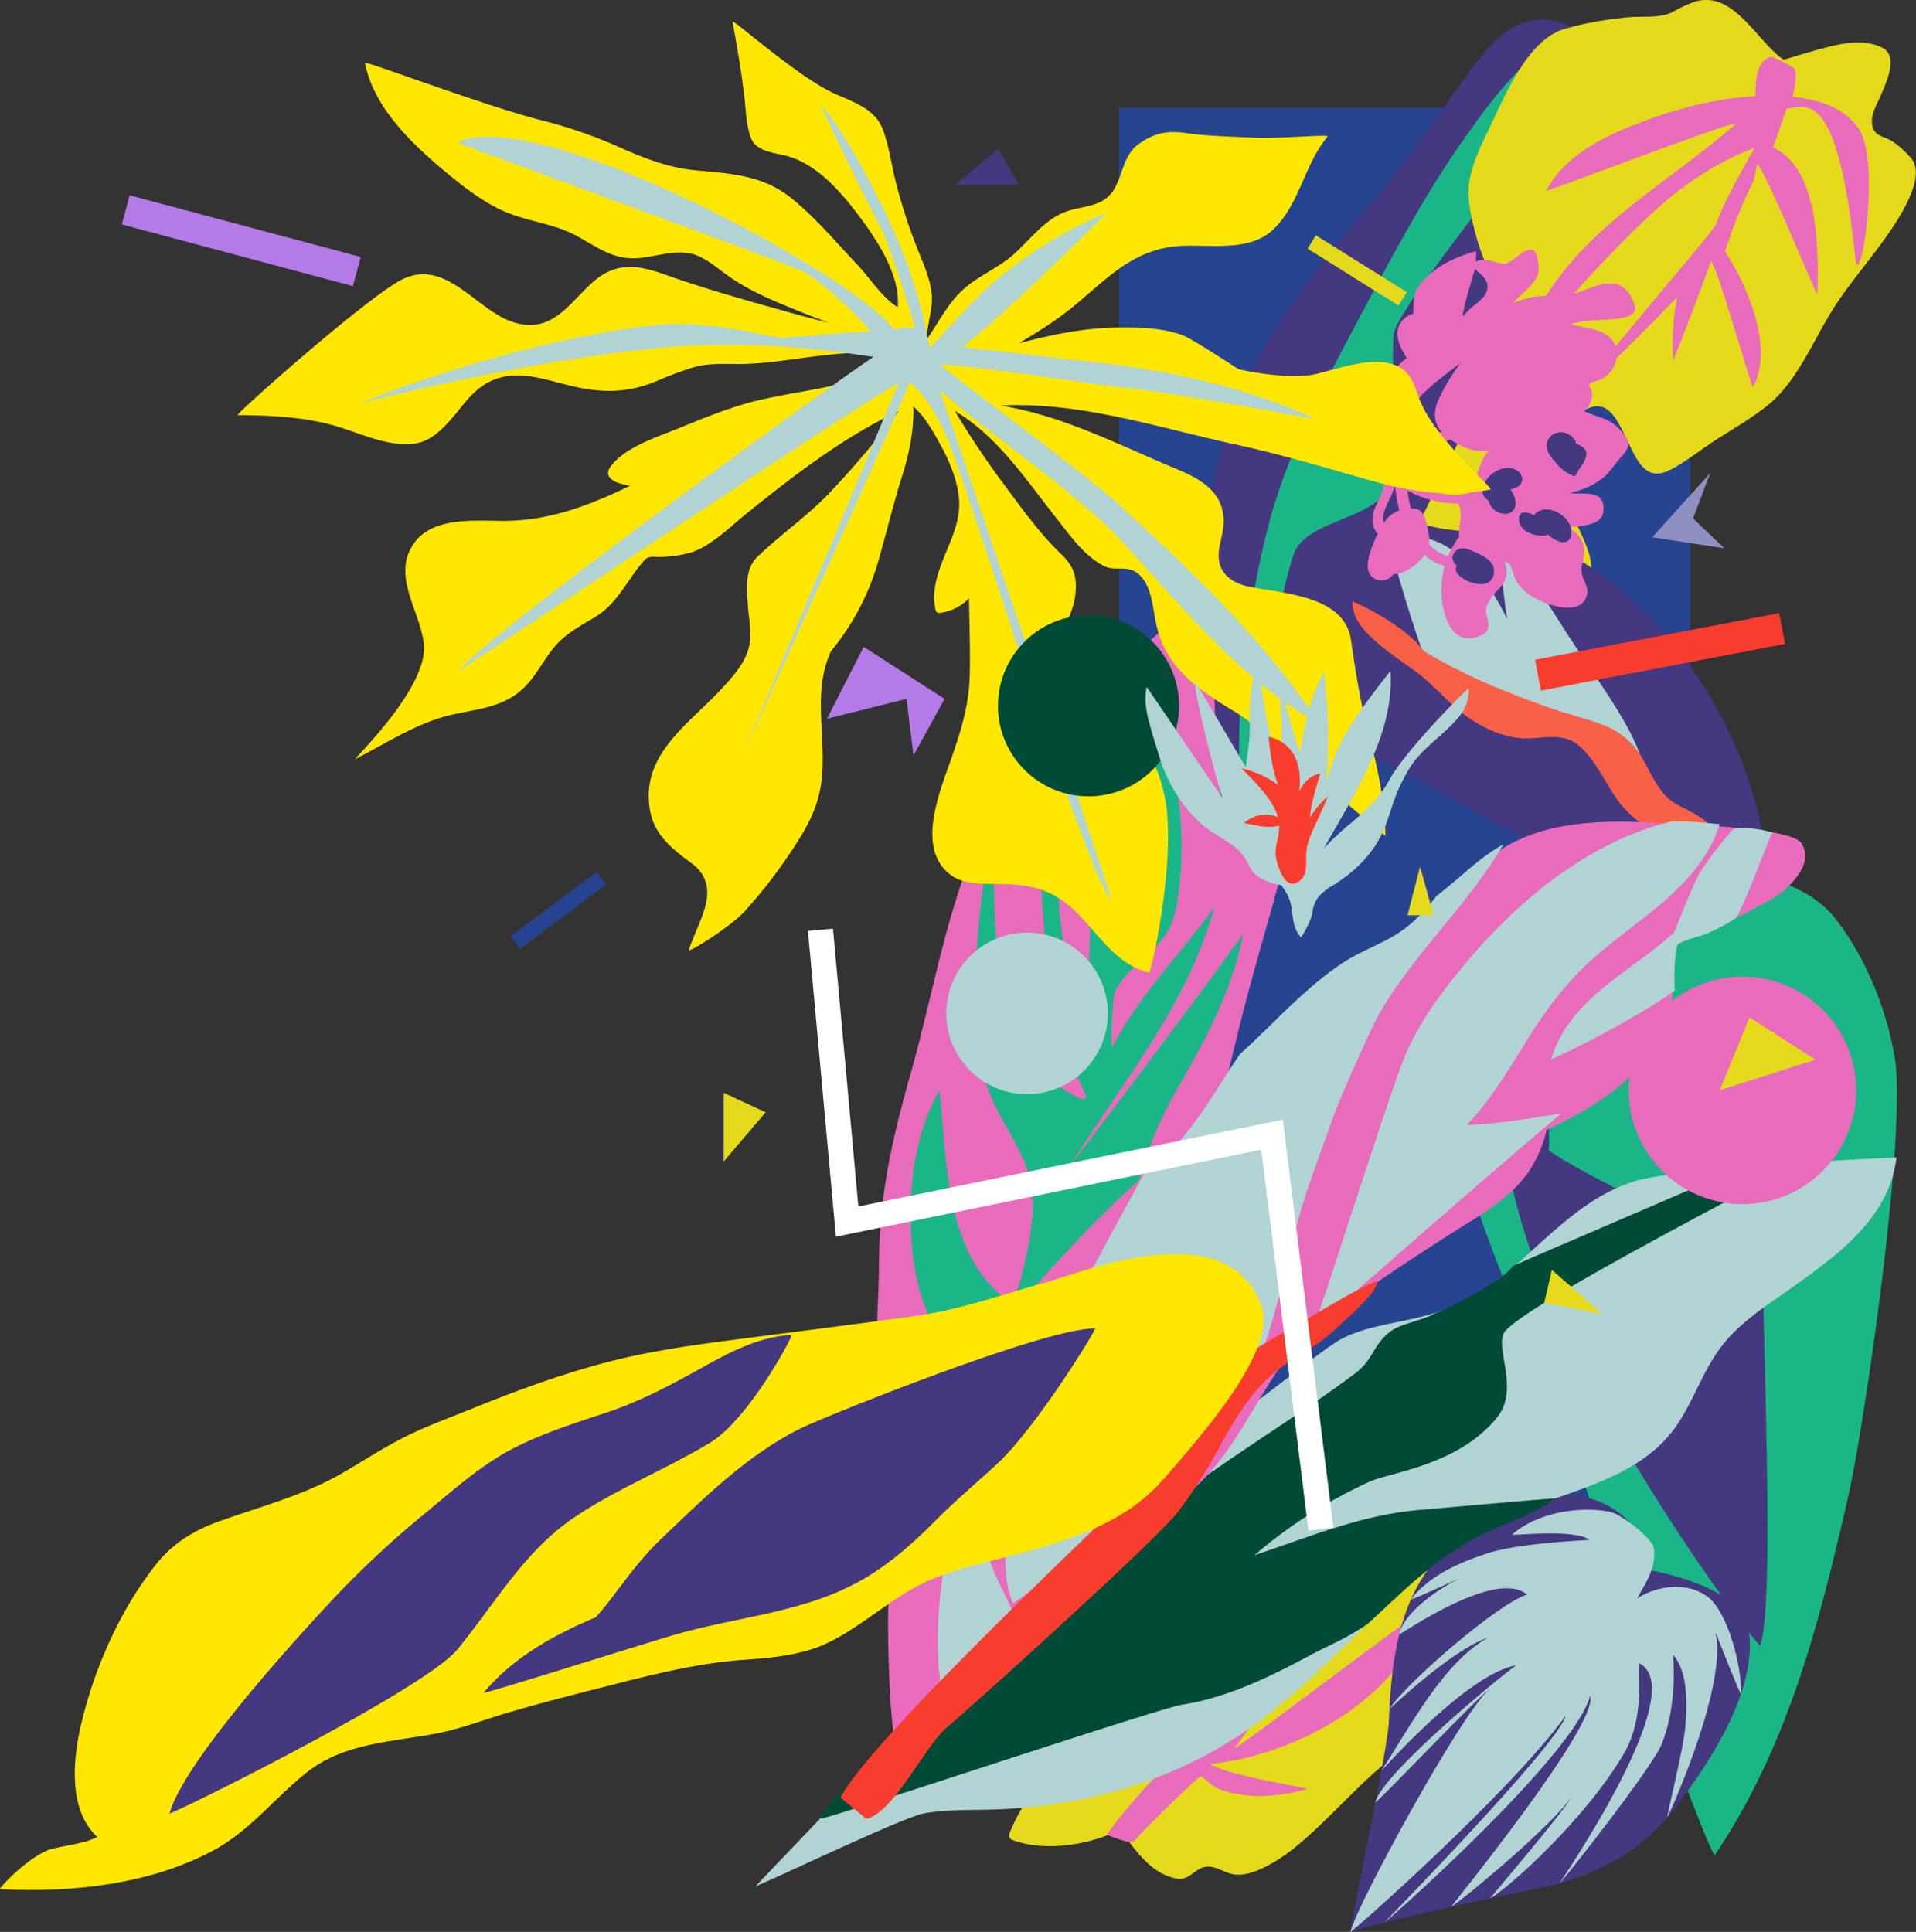 <svg xmlns="http://www.w3.org/2000/svg" viewBox="0 0 730.98 737.08"><rect x="0" y="0" width="730.98" height="737.08" fill="#333333" stroke="none"/><defs><style>.cls-1{fill:#274490;}.cls-2{fill:#b47ae8;}.cls-3{fill:#e4d91b;}.cls-4{fill:#443880;}.cls-5{fill:#e96bbc;}.cls-6{fill:#1ab687;}.cls-7{fill:#b1d3d3;}.cls-8{fill:#f86048;}.cls-9{fill:#004a38;}.cls-10{fill:#f83c2d;}.cls-11{fill:#ffe701;}.cls-12{fill:#8f8fc2;}.cls-13{fill:#fff;}</style></defs><title>RightContact</title><g id="Layer_2" data-name="Layer 2"><g id="b2"><rect class="cls-1" x="426.88" y="41.15" width="218" height="619"/></g><g id="image"><polygon class="cls-2" points="329.5 246.79 315.52 274.2 345.85 266.65 348.52 288.2 360.38 266.65 329.5 246.79"/><rect class="cls-1" x="192.54" y="344.36" width="40.93" height="6" transform="translate(-165.29 195.95) rotate(-36.67)"/><polygon class="cls-3" points="276.1 416.96 276.1 443.16 292.1 424.37 276.1 416.96"/><polygon class="cls-4" points="380.77 56.87 364.44 70.46 388.77 70.46 380.77 56.87"/><path class="cls-3" d="M599.74,196a180.7,180.7,0,0,1-6.57-17.81c.2-6.74,2.78-13.52,1.34-20.16-1.31-6.06-9.59-8.06-14.82-7.25-5.9.91-11.23,3.23-17.28,1.91-2.83-.61-5.49-2.47-8.43-2.55-7.62-.21-16.27,5.22-20.76,11.12-6.29,8.26-8.6,18.26-12.08,27.84-2.15,5.9-5.72,16.13-.4,21.54,2.59,2.64,5,3.16,8.64,3.28a54,54,0,0,1,8,.45c3.27.58,7.24,5.81,9.87,7.87,7,5.51,21,2.27,24.35,12,.21.62,19.91-4.41,28.61-8.19,3.94-1.71,6.85-4.43,6.92-8.88.09-6.95-4.84-15-7.42-21.21"/><path class="cls-5" d="M501.27,226.89c-.59-6.52-1.32-14.71-6-19.85-3-3.28-7.26-1.25-10.55.47-16.85,8.78-31.3,23.63-45.11,36.18s-28.12,24.84-41.08,38.09c-21.68,22.17-31.74,51.61-39.21,80.64-4,15.46-7.37,31.05-11.69,46.43-4.8,17.08-9.14,34-11.06,51.61a238.72,238.72,0,0,0-1.26,24.79c-.05,8.62-2.32,47-.58,57.44,3.67,22,58.4-19.63,67.21-24.22A205.21,205.21,0,0,0,429,502.14c8.09-5.95,12.22-13.86,16.6-22.69,14.51-29.19,20.57-61.67,28.56-92.9,8.42-32.92,19.57-65.4,24.6-99.05,3-19.84,4.29-40.61,2.48-60.61"/><path class="cls-6" d="M408.67,444.14c19.76-31.65,44.85-61.46,54.62-98.06-12.79,17.91-28.75,33.6-38.87,53.31a.84.84,0,0,1-.29.35,115.09,115.09,0,0,1,1.05-21c.27-.55.56-1.1.86-1.64a34.42,34.42,0,0,1,6.07-7.54c4.37-4.31,9.33-8.05,12.76-13.23s4.31-11.94,5.05-18.11A144.4,144.4,0,0,0,448,294.85c-2.58-13.78-17.06-43.32-17.12-43.05-1.59,8.09-6.71,14.79-9.82,22.28-3.25,7.84-3.63,16.85-3.86,25.22-.12,4.49-.19,9,0,13.51.15,4.73-2.33,70.72-2.44,73.67-15.1-27.16-10.42-62-10.67-92.3-7.14,18.88-7.6,40.34-5.77,60.16,2,21.66,6.72,43.56,15.84,63.4a1.16,1.16,0,0,1-1.58,1.57c-38.26-17-31.72-66-34.21-101.74-5.29,29.57-8.87,61.29-3.42,90.78,2.86,15.48,14.65,27.11,18.23,42.27,3.79,16.05-6.38,47.14-7,46.74C360.4,480.31,361.44,443.8,358.42,416c-8.83,15.4-11.58,34.6-10.95,52,.55,15.47,3.46,35,15.63,46,14.33,12.94,35.48,3.66,47.8-7.78,9-8.37,13.37-20.69,16.93-32.16,3.86-12.44,6.75-25.23,11.22-37.48,4.78-13.11,12.45-24.78,18.93-37.07,7.25-13.75,13.38-27.91,16.28-43.15-21.33,29.86-66.17,88.67-65.59,87.74"/><path class="cls-6" d="M722.89,403.64c-2.84-17.23-10.35-37.12-22.23-52.58-10-13.07-29.21-19.49-49.9-17.21-20.3,2.22-32,14.86-28.25,28.24a124.09,124.09,0,0,0-14.82,7c-36.81,20.75-52.65,53.14-45.82,85.39,3.88,18.33,39,97.29,45.13,119.6,12.22,44.57,45.91,135.68,47.3,133.6,28.47-42.47,40.05-90,50.64-135.92,6.29-27.3,22.64-139.7,17.95-168.16"/><path class="cls-4" d="M675.06,379.05c1.27-2.68-17.93-5.52-17.7-2.73,1.9,23-7.36,84.83-14.76,91.65-16.09-10.45-35.79-18.48-51.77-29,1.59-13.91-6.62-43.83-7.87-42.11-43.62,59.92,87.79,232.91,88.54,230.85,8.56-23.46-6.12-228,3.56-248.65"/><path class="cls-4" d="M590.17,7.5c-15.35-.89-24.24,12.37-32.31,23.64-11.08,15.49-21.3,30.64-33.75,45.11C510,92.66,496.36,109.51,485.06,128c-22.84,37.42-31.37,81.31-22.63,124.4,2.19,10.83-1.13,74.24,14,72.24,13.17-1.73,31.83-62.33,37.22-72,20.25-36.4,38-73.72,55.64-111.43,9-19.16,18.08-38.41,28.75-56.71C607.5,68.33,617.74,52.9,624,35.11c.76-2.19-18-26.7-33.78-27.61"/><path class="cls-6" d="M602.09,11.46c-18.4,6.9-31.47,24.53-42.47,40-15.25,21.4-27.71,44.74-40,67.92-12.66,23.92-25.51,47.24-33.47,73.28-9.86,32.25-17,87.54-11.55,120.82.27,1.65,10.48-77.64,19-102.1,4.43-12.76,29.83-13.14,36.09-25,4.31-8.13.57-50.68,2.2-59.54,2.19-11.91,76.17-102.37,78.64-105.2,3.64-4.17-7-10.73-8.42-10.18"/><path class="cls-3" d="M552.15,608.41c-.9-13,1.94-30.12-3.75-42.23-4.16-8.86-19.47,1.61-24.66,4.4-13.87,7.46-27.68,15.74-41,24.13-10.22,6.43-19.81,13.8-29.94,20.36-10.31,6.67-22.26,10.18-32.33,17-9.14,6.23-14,16.4-17.61,26.51-2.66,7.52-4.13,15.12-7.88,22.24-3.36,6.37-7.4,12.14-9.93,18.93a1.87,1.87,0,0,0,1.3,2.28c10.67,4.16,26.93,2.53,38.88-3a14.09,14.09,0,0,1,6.62,5.13c4.68,6,9.89,11.44,17.54,12.67,2.61.41,5.07-1.58,7-3,5.1-3.69,8.57-.21,13.4,1.11,7.3,2,18.61-5.53,23.76-9.68,9.94-8,18.57-17.58,27.88-26.31,9-8.47,20.08-15.79,27.51-25.77,11.31-15.22,4.37-27.95,3.21-44.88"/><path class="cls-5" d="M471,667.07c2.4-3.51,75.3-102.37,74.23-101.78-9.81,5.38-66,82.47-66.43,83.11-1-6.85,9.46-57.17,8.83-54.82-1.67,6.21-9.75,28-12.42,35.77a83.23,83.23,0,0,0-4.71,19.19c-.15,1.53-.24,3.05-.31,4.56-8.47,7.42-17.68,13.93-26.22,21.77-7.81,7.16-22.47,25-21.43,25.35,2.59.77,9.25,3.84,10.44,1.93.92-1.5,21-21.41,25-24.45,1.74.87,3.53,2.84,5,3.73,3.4,2,7.5,2.79,11.34,3.36,8.06,1.21,16.5-.1,24.3-2.19,1.55-.41-28.91-4.73-37-9.56,32.84-3.37,73.58-25.19,82.76-59.42.51-1.88-72.65,53.94-73.42,53.45"/><path class="cls-3" d="M729.33,60.59c-2-2.43-5.85-6-8.51-7.3-3-1.49-6.43-1.68-6.66-6.78-.15-3.47,2.25-7.32,3.52-10.38,2-4.79,6.81-14.87.32-18-7.35-3.52-15.52-1.54-23,.42-4.87,1.28-9.67,2.82-14.51,4.23-9.9-6.58-18.95-26.5-33.67-22.2a49.08,49.08,0,0,0-8.7,4c-4.73,2.45-11.62,1.53-16.84,2-8,.78-17.42,2.23-25.11,4.72-12.87,4.17-21.35,23.53-26.55,34.6-3.38,7.18-7.2,14.14-8.81,22-1.45,7.1.32,14.39,2.1,21.25,2.51,9.73,7,18.27,10.79,27.51,3.49,8.5,2.53,17,2.56,26,0,9.55,3.44,22.76,15.63,20.86,4.39-.69,8.29-4.2,11.87-6.55,9.24-6,13.08,2.91,16.77,10.44,4.14,8.44,7.26,17.1,17.49,11.46,6.08-3.35,11.52-7.84,17.38-11.53,6.35-4,12.75-7.77,18.65-12.41,10.78-8.46,17-23.23,23.86-34.69,7-11.76,16.43-21.84,24-33.23,3.56-5.35,12.74-19.81,7.36-26.43"/><path class="cls-5" d="M709,48.91c-5.59-8-15.41-11-25.12-12,.39-2.11,2-7.25.73-10.62-.29-.78-8.36-4.84-9.17-4.59-6.8,2-5.52,14.51-5.73,15l-.72,0c-15.42,1-30.91,5.17-45.37,10.88-12.43,4.91-27,12.09-33.67,25.17-.39.77,66.62-25.1,72.48-25.7-30.17,26.77-70.26,45.22-82.62,88.55-.27,1,28-34.21,53.26-56.76,18.68-16.66,36.34-22.44,36.33-22.41-.28.67-11.83,20.07-14.6,29-3.22,5.62-48.27,57-51.27,63.73-.68,1.51,32.4-31.29,36.38-35.95a90.93,90.93,0,0,0-1.58,24.38c0,.38,11.09-28.22,14.44-38,2.93,3.54,15.51,49.11,16.08,48,10.39-19.79-10.35-51.5-10.78-51.6,3.09-9.19,6.38-18.28,10.91-26.78,0-.08,1.4-6.58,1.44-6.66,4.09,4.47,22.85,51.3,22.91,49.55.61-18.73.21-48.06-17-55.9.86-1.6,4.53-13,5.34-14.71,8.63-1.79,19.69-5.43,26.1,56.71C709.29,113.57,718,61.79,709,48.91"/><path class="cls-4" d="M599.62,211.89c-11.11-6.45-22.19-8.47-34.42-8.93-6.82-.26-13.55-.59-20.23-2.4-5.94-1.62-11.69-3.84-17.8-4.43s-18.57.94-21.22,9.48c-2,6.38,2.11,13.06,4.9,18.08,2.12,3.84,6,9.32,6.12,14.49-4.8-1.52-10.24-1.52-15-1.67-7.57-.25-15.53.14-22.8,2.9-4.67,1.77-8.29,5.15-8,11.47.28,6.71,5.37,11.85,9.49,15.47,12,10.6,27.1,15.81,41,21.77,25.09,10.78,48.06,27.68,73.55,37.34,13.91,5.27,28.12,6.85,42.51,9.13,12.15,1.92,37.59,7.46,37.56,6.81-2.13-55.13-35.32-106.13-75.62-129.51"/><path class="cls-7" d="M598.77,243.23c-4.51-7.11-8.91-14.34-14-21-2.94-3.84-7.37-9.72-12.36-9.49-.43,0,1.44,16,2.58,23.52-8.21-18.14-27-38.25-44.81-29.32-.56.29,13.12,47.57,16.35,49.84,5.47,3.83,20.75,14.51,26.74,17,10.22,4.27,21.71-2.75,30.81,3.88s12.38,31.3,20.71,23.49c9.92-9.3-15.17-40.81-26-58"/><path class="cls-8" d="M662.26,337c-2.16-7.35-4.5-14.68-8.89-20.74-3.52-4.87-9-6.72-13.82-9.44-6.24-3.54-9.07-10.69-12.69-17a28.54,28.54,0,0,0-13.14-12.34c-6.13-2.63-12.68-4.22-19-6.29-7.52-2.46-15-5.23-22.31-8.25a216.86,216.86,0,0,1-29.27-14.58c-7-9.9-27.14-19.3-27.15-18.75-.16,5.66,3.55,10,7.07,13.42,5.27,5.17,11.48,9.05,17.3,13.35s10.87,10.28,16.65,15c6.4,5.19,13.91,9,21.75,10.13,8.35,1.23,16.79-3.16,24.05,3.36,5.78,5.2,9.43,13.26,13.9,19.8,5,7.3,13.4,12.57,20.33,17.13,8.07,5.31,25.42,16,25.19,15.25"/><path class="cls-5" d="M539.22,118.57c0,.36,0,.72,0,1.08-.15,0-11.74,3.29-2.54,16.86-13,10.71-6.45,18.2-6.33,27.09a33.26,33.26,0,0,0-1.34,7.86c-.25,4.86.09,9.71-1.18,14.46-.76,2.82-2.33,5.47-3.37,8.2-1.32,3.52-1.26,7,1.17,9.38-.28.59-.54,1.18-.8,1.76-1.47,3.44-5.09,11.61-1.36,14.83a5.47,5.47,0,0,0,8.1-1c4.23-.15,8.58-3.27,11.23-6.49.23-.29.43-.58.63-.86a22.1,22.1,0,0,0,7.73,4.23c-3.24,11.22-.13,32,13.32,26.7,6.32-2.48,1.7-7.29,2.5-10.59.86-3.5,3-5.33,5.28-7.91a9.08,9.08,0,0,0,2.6-5.88,15.3,15.3,0,0,0-.79-4,3.13,3.13,0,0,1,2.17,1.46,27.66,27.66,0,0,1,1.28,3.72c1.57,4.34,5,7.18,9,9.22,5.09,2.56,17.28,6.53,19-2.12.35-1.79-.51-3.53-1.16-5.16a9.3,9.3,0,0,1-1-4.73c.2-1.91.88-3.67,1-5.6.24-4.49-2.45-8-6.05-9.91,4.91-.37,12.6-.81,13.3-5.53,1.42-9.66-8-6.62-12.86-7.57A30.22,30.22,0,0,0,611,182.76c2.74-1.89,4.92-5.57,7.18-8,2.65-2.87,4-5.16,2.37-7.63-5-7.4-8.92-7.23-13.84-9.3-.74-.31-1.51-.61-2.29-.9a9.46,9.46,0,0,0,3-5.66A5.88,5.88,0,0,0,605,146c5.88.15,11.45-3.86,11.76-10.22.49-10-10.37-10.25-17.63-12,7.89-3.32,27.3.49,24.41-7.69-5.93-16.78-20.5-1.51-30.66-2.92-5.79-.81-10.45.37-15.53,2.47,3.42-4.33,9.92-7.76,9.65-13.35-.73-15.61-9.56-.42-14.07-1.64-2.59-.71-5.5-1.73-8.22-1.46a3.2,3.2,0,0,0-1.67.69c-.12-.85.44-4.1,0-4-8.62,2.33-17.3,6.58-22.35,14.23-1.52,2.31-1.41,5.79-1.46,8.41m-2.5,47.5c.89-3.3,1.66-6.62,2.38-9.95.88-1.65,1.79-3.28,2.8-4.85,4.51-4.71,10.11-8.74,15.28-12.71a82.21,82.21,0,0,0-6.59,10.35c-2.16,3.89-4.2,8.35-2.55,12.78a10.14,10.14,0,0,0,1.87,3.08,32.11,32.11,0,0,1-12.92,1.3h-.27m-.62,3.76a2.33,2.33,0,0,0,.58.16,35.71,35.71,0,0,0,16.6-2.26,32,32,0,0,0,6.15,3.26,17.18,17.18,0,0,0,8.52,1.09,12.63,12.63,0,0,0-2.25,3.22c-2.08,4.27-2.66,9.17-5.49,12.82-8.51,2.83-18.62-2.44-23.86-5.82a92.52,92.52,0,0,1-.25-12.47m-4.94,18.47a20.52,20.52,0,0,0,1-3.54,63.5,63.5,0,0,0,1.67,10,12.3,12.3,0,0,0-5.94,4.78c-1.19-3.29,2.08-8.37,3.24-11.26m14,19.41a12.8,12.8,0,0,0-.29-5c-.87-3.82-1.08-8.91-6.57-8.64a68.55,68.55,0,0,1-1.34-6.83,40.48,40.48,0,0,0,19.37,4.93,7.69,7.69,0,0,1,.68,1.74c.77,2.93-.24,6.25-.37,9.21a10.49,10.49,0,0,0,.07,1.75,32.48,32.48,0,0,0-4.22,7.4,17.39,17.39,0,0,1-7.33-4.54m16.1-90.15a16.06,16.06,0,0,0-2.87,3.15c-.11-.17-.22-.34-.34-.5a97.53,97.53,0,0,1,3-11.62,51.27,51.27,0,0,1,1.77-5.94,10,10,0,0,0,1.43,1.4c2.31,1.88,4,4,2.94,7.17-.9,2.62-3.93,4.59-5.93,6.34"/><path class="cls-4" d="M554.46,211.5c-.81,1.58,0,3.13,1.34,4.32a2.76,2.76,0,0,0-.39,1c-.3,1.57,1.36,2.95,2.47,3.72,2.69,1.85,8.61,3.79,11.11.62a5.77,5.77,0,0,0,.34-5.94c-1.64-2.56-5.42-4.1-8.11-5.22s-5.25-1.43-6.76,1.52"/><path class="cls-4" d="M566,184.87c-1.22,2.67-.06,4.82,1.93,6.17a6.47,6.47,0,0,0,6.27,5,3.85,3.85,0,0,0,3.78-2.47c.85-2.24-.43-4.86-1.67-6.87,2.33-.45,4.82-1.74,4.35-4.49-.44-2.6-3.55-3.89-5.89-3.7a11.26,11.26,0,0,0-8.77,6.36"/><path class="cls-4" d="M579.53,198.13c.08,4.9,6.34,6.66,10.19,6.17a.56.56,0,0,0,.52-.53,15.43,15.43,0,0,0,3.89,2.51c2.17,1.1,4.52.84,5.19-1.76,1.7-6.63-8.45-13.29-13.62-8.57a.66.66,0,0,0-.2.68c-2.8-1.36-6-2.1-6,1.5"/><path class="cls-4" d="M591.32,173.8a18.25,18.25,0,0,0,1.88,2.26,16.64,16.64,0,0,0,7.16,5.57.67.67,0,0,0,.83-.4c1.21-2.53,3.44-4.61,4-7.42.5-2.54-1.94-3.86-4.14-4.58a.64.64,0,0,0,.11-.71c-2.08-4-7.72-5.15-10.37-1-1.24,1.94-.72,4.45.53,6.26"/><path class="cls-4" d="M666.83,620.31C663.67,605,628.69,598.6,628,599a24.47,24.47,0,0,0-5-16.53c-6-8-15.82-11.53-25.39-12.62-20.71-2.36-41.92,13.47-53.24,29.56-11.68,16.61-13.71,38-14.52,57.7-.44,10.73-15.43,80.27-14.65,80,12.5-4.31,63.06-14.84,75.56-17.54a89.38,89.38,0,0,0,31.73-13.65c8.69-6,15.36-14.34,21.51-22.81,11.72-16.16,27.14-42,22.84-62.77"/><path class="cls-7" d="M651.36,609.17c-7.54-5.78-19-4.33-26.79.66,3.47-6.16,7.52-11.94,6.35-19.41-.52-3.27-12.18-12.77-16.87-13.66-11.92-2.27-27.8.47-37.1,8.67-.79.71,23.66-2.39,29.48,2.08-10.58.62-29,1.85-39.1,5.17-10.72,3.52-22.11,8.56-29,17.43-.71.91,13.42-5.76,19.39-8.29-7.91,3.56-22.31,13.28-23.89,21.68-.14.75,36.67-25.48,48.74-15.11-10.82,3.26-45.86,33.45-52.43,43.53-.66,1,23-22.2,37.54-27.09-17.12,9.48-29.83,34.29-40.7,50.79-.58.87,32.42-37,51.54-40.29-2.82,1.52-51.43,41.28-53.82,52.35-.25,1.18,39.48-40.68,43.52-43.12-10.32,8.33-50.72,82.37-53,92.52-.17.77,60.32-52.44,82.11-82.48-3,11.32-70,79.59-69.12,78.88,5.19-4.07,72.7-64.43,78.48-86.56,3.38,11.21-53.83,81.18-53.09,80.66,9.19-6.41,40.11-32.94,45.8-41.87-2.57,5.37-31.5,39-30.86,38.6,7.31-4.22,36.9-30.79,51.24-55.7,7.88-13.69,5-31.57,5.67-34,20.35,10.5-31.26,84.67-30.38,83.87,1.74-1.58,35.48-44.26,39-53.3,4.12-10.75,5-22.39,4.25-33.8,5.82,6.65,5.21,18.78,4.72,26.76-.52,8.26-7.56,36.07-6.89,35.1.85-1.22,23.22-50.64,18.29-70.65,1.07,2.76,9.74,24.76,9.78,23.76.42-9.6-4.7-31-12.78-37.2"/><path class="cls-7" d="M623.78,450.66c-15.85,4.77-27.93,16.19-39.92,27a154.11,154.11,0,0,1-20,15.89c-8,5.14-16.81,7.85-26,9.86-8.63,1.88-17.7,3.22-25.66,7.23-7.37,3.7-33.4,25.36-40.93,29.83-7.14,4.23-14,8.85-20.73,13.72-27.29,19.85-50.56,44.62-72.06,70.47-5.44,6.53-90.59,95.22-90.24,95.07,14.4-6.22,56.88-26.58,64.51-27.9,9-1.56,18-1.14,27.1-1.46,35-1.22,69.5-11.29,98.1-31.85,26.92-19.36,47.74-45.83,74.32-65.62a141.7,141.7,0,0,1,22-13.54c8.68-4.29,18-7.19,27.08-10.48,14.73-5.32,29.41-11.87,38.46-25.22,6.89-10.16,10.34-22.16,18.32-31.67,7-8.4,16.88-14.59,25.73-20.88,17.33-12.32,37-26.6,39.67-49.43,0-.25-82.49,3.73-99.77,8.94"/><path class="cls-9" d="M664.21,445.37c-14.45,6.51-85,36.61-87,37.64C574,488,552.79,499.49,547.56,501c-3.5,2.36-13.17,4.13-16.58,6.63-7.52,5.49-6.61,10.85-14.06,16.43-7.78,5.83-15.8,11.32-23.85,16.76-13.18,8.88-26.5,17.55-39.35,26.9a168.22,168.22,0,0,0-17.18,13.72,113.83,113.83,0,0,0-12.44,14.32C412.55,611.11,334.44,671,333,671.77c-6.86,4.84-22.46,22.76-19.47,22.06,10.64-2.52,128.33-42,137.65-43.48,16.55-2.56,32.68-10.26,47.3-18.11,10.5-5.64,13.14-5.94,23.09-12.5,13.64-12.26,27.63-27.74,50.32-37.17,22.46-9.33,18.26-9.73,21.66-10.9.74-.26-44.74,3.81-51.79,4.39-22.08,1.81-42.39,10.39-63.18,17.3a186,186,0,0,1,43.93-28.06c7.56-3.53,33.5-6,48.54-24.36,9.18-11.21-1.5-27.64,3.24-33.12,9.77-11.29,99.71-57.16,111.34-64.06-1.08,0-20.37,1.74-21.46,1.61"/><path class="cls-5" d="M687.37,321.83c-3.86-6.34-46.17-7.23-52.79-7.68-13.4-.92-27-1.18-40.24,1.47a66,66,0,0,0-17.79,6.21c-6.12,3.2-11.59,7.59-16.82,12.07-5.68,4.87-11.08,10.05-16.73,15a137.48,137.48,0,0,1-18.71,13.55c-11.79,7.18-24.07,13.56-34,23.34-8.87,8.73-15.88,19.15-23.06,29.25-7.53,10.62-15.41,20.48-25.37,28.91A388.55,388.55,0,0,0,410.29,474c-10,10.64-20,21.67-28.94,33.22a88.72,88.72,0,0,0-9.15,13.66,46.3,46.3,0,0,0-2.78,6.77c-2.16,1.36-4.31,2.75-6.38,4.27a39.21,39.21,0,0,0-11,12.15c-2.9,5.08-4.51,11.24-6.15,16.82-7.45,25.42-7.63,52.58-6.64,78.86a255,255,0,0,0,2.16,25.9c.06.42,42.88-43.95,67.21-62.52,11.63-8.87,23.91-16.84,35.5-25.77a139.53,139.53,0,0,0,15.35-13.27,103.31,103.31,0,0,0,11.21-14.31c6.87-10.28,12.49-21.35,19.87-31.28,8.52-11.47,20.24-19.27,31.89-27.26,12.85-8.82,25.93-17.4,39.18-25.61,8.05-5,16-10.64,21.55-18.5a47.63,47.63,0,0,0,6.87-16.06,151.8,151.8,0,0,0,18.34-9.84c15.53-9.88,28.46-24.23,29.87-43.31.27-3.64,1-12.21.75-17.28,1.21-.46,34.47-14.52,41.56-20.83,4.85-4.32,10.91-11.18,6.77-18"/><path class="cls-7" d="M360.38,648.86c.07.25,28.07-27.59,28.66-28.53-.22-1.93-14-25.82-13.89-34.63.14-10,11.06-54.81,12.17-56.77.11-.21-10.52,8.7-16.15,24.13-10.25,28-17.65,73.51-10.79,95.8"/><path class="cls-7" d="M548.14,341.73c-4.35,5.59-9.25,10.93-15.32,14.69-6.71,4.15-14.28,6.75-20.86,11.15-14.2,9.49-25.87,22.75-38.43,34.21a.48.48,0,0,1-.28.13c-7.49,10.81-13.9,22.65-22.51,32.61-3.43,4-8.3,9.53-13.74,12.24-4.48,8.3-9,16.57-13.53,24.86-13.7,25.27-26.81,51.22-34,79.4a182,182,0,0,0-4.94,29c-.95,10.78-2.3,21.37,1.9,31.64.09.21,26.6-18.53,26.68-18.58,3-1.76,40-31.11,49.37-43a123.87,123.87,0,0,0,19.77-36.31c5.13-14.74,8.24-30.14,12.17-45.24,3.72-14.29,9.13-27.86,14-41.75,2.56-7.3,14.66-34.8,18.4-41.1,13.51-22.77,33.42-40.65,46.73-63.52-9.39,5.13-16.81,13.13-25.4,19.56"/><path class="cls-7" d="M637.36,313.48c-18.59,4.63-35.66,14.35-50.62,26.51a209.14,209.14,0,0,0-28.26,28.35c-8.75,10.5-16.91,21.5-22.29,34.13C529.76,417.54,503.8,501,500.81,507c-.2.41,62.76-55.22,94.76-82.1.46-.39-23.94,4.31-35.94,4.24,9.26-9.64,16-21.2,23.06-32.48,6.9-11.07,14.59-21.48,24.29-30.25,16.27-14.71,37.57-25.81,47.07-46.58a45.82,45.82,0,0,0,2-5.41c-6.25-.44-12.49-1.44-18.73-.91"/><path class="cls-7" d="M661.27,316.3c-.64.51-10.81,12.48-13.87,18.81-3.24,6.71-5.82,13.75-8.68,20.62-16.68,15.31-39.79,25-47,48.37-.13.41,28.8-13.05,47.23-26.18-.35-4-.18-16.92,1.51-17.89,3.15-1.81,7.2-2.42,10.6-3.8a67.22,67.22,0,0,0,11.48-6.12c5.22-10.4,9-21.75,13.59-32.49-4.82-1.49-11.07-2.12-14.89-1.32"/><path class="cls-10" d="M491.46,507.44c-5.29,2.95-10.55,5.89-15.56,9.31a86.26,86.26,0,0,0-20.68,20.07c-7.37,10-12.49,21.29-21.12,30.31-8.3,8.7-101.78,96-113.42,118.69.39.37,9.42,7.81,9.83,8.17,10.74-2.71,22.25-27.67,30.55-34.73,9.67-8.21,79.75-71.25,88.47-82.59,6.7-8.72,12.09-17.94,17.38-27.57s11.14-18.65,19.66-25.69c4.19-3.47,9-6,13.52-9a79.88,79.88,0,0,0,11.52-9.22c4.26-4.17,12.3-10.6,14-16.07-1.58-1.45-28.29,15.08-34.17,18.36"/><path class="cls-11" d="M541.7,152.76c-2.08-5.57-3.29-11.12-9.34-13.42-9.05-3.44-21.26,1.19-30.07,3.31-10.75,2.59-29.55-1.67-29.86-1.83s-17.74-11.72-21.48-13c-7.87-2.76-15.89-2.92-24.16-2.85-13.34.11-25.67,2.76-38,6,6.72-4.15,13.51-8.21,19.66-13.18,13.8-11.13,23.66-23.2,42.79-24,11.08-.47,25.77,2.3,34.67-6.39,10.06-9.82,11.7-24.69,20.59-35.3.83-1-19,.94-28,.45-8.78-.46-17.8-.58-26.49-1.84-6.9-1-12.28.25-17.9,4.49-5.46,4.13-5.78,11.4-9,16.93C420.77,79.43,412.81,78.27,406,81c-7.68,3.07-13.28,10.72-19.28,16.06s-13.69,8.22-19.61,13.73c-5.74,5.35-9.08,12.36-13.52,18.68,0-5.91,2.59-11.72,1.8-17.89-.73-5.76-3.24-11.27-5.38-16.62a210.78,210.78,0,0,1-8-24.53c-1.81-6.89-2.66-14.08-5.1-20.79-2.91-8-11-10.6-18.12-13.74C304.5,29.61,279.19,6.75,279.47,8.29c1.77,9.72,3.48,19.44,4.58,29.27.56,5,.65,10.27,2.42,15,2.18,5.84,10.29,5.71,15.27,7.4C313.24,63.89,322,74.65,329,84.11c6.48,8.87,14.51,21.48,13.51,33.15-6.31-4.05-10.34-10.89-15.44-16.27-8.14-8.6-15.78-17.77-25-25.28C291.11,66.83,279,66.26,265.56,65c-11-1-20.75-5-30.75-9.5a181.69,181.69,0,0,0-29.28-9.88C183.38,39.84,139.07,23,139.26,24c3.27,17.16,18.17,31.14,31,41.82,6.5,5.41,13.72,11,21.41,14.5,9.3,4.27,19.71,4.83,28.77,9.9,8.35,4.67,14.32,9.36,24.35,8.14,6.17-.74,11.74-2.75,18.06-1.76,5.29.83,10.55,5.5,14.78,8.53,8.49,6.07,17.89,9.81,27.51,13.72,3.68,1.5,7.4,2.94,11.14,4.29-7.37-1.74-14.67-3.82-21.93-5.86-13.7-3.84-27-7.67-40.44-12.45-10.34-3.7-18.75-5-27.46,2.58-9.19,8-15.24,19.56-29.47,15.86-14.59-3.78-25.89-24.46-42.84-17-12.25,5.41-64.77,52.12-63.47,52.12,13.12.09,26.86.73,39.41,4.77,9.07,2.91,18.91,7.51,28.64,6C167,167.83,173,158.63,178,152.85c4.84-5.62,9.92-9,17.62-9.55s16.48,2.7,24.07,4.33c10.81,2.32,19.9,2.17,30.25-2a152.09,152.09,0,0,1,14.62-5.49c5.88-1.7,12.09-1.2,18.13-1.26,20-.19,42.89-7.92,62.57-2.05-16,10.22-36.88,11.55-55,15.68-10.71,2.45-21.07,6.7-31.22,10.85-8.21,3.36-20,7-25.77,14.22-3.88,4.92,2,6.91,7.13,7.74-15.27,7.39-30.53,13.32-47.86,13.41-10.87.07-27.35-1.83-34.62,8.57-8.57,12.24,2.17,25.45,3.77,38.13,2.12,16.78-27.58,44.92-26.15,44.18,12.12-6.18,23.75-14,37.21-17,11.7-2.53,21.72-3.08,29.66-13,3.45-4.32,6-9.23,9.65-13.41,4-4.54,9.5-7.51,14.62-10.55,9.08-5.39,12.43-14.33,19.16-21.91,1.5-1.68,3.48-1.28,5.51-1.24a46.14,46.14,0,0,0,10.33-1.21c8.44-1.74,16.37-9.91,22.85-15.13,18-14.56,37.23-29.33,58.31-39.35a357.2,357.2,0,0,1-26.38,31.25C307.91,197,297.83,203.9,289,212.4c-4.93,4.76-4.09,11.83-3.72,18.07.33,5.51,1.76,11.07.42,16.53-1.57,6.36-6.68,11.82-11,16.44C262,276.86,244.26,288.35,248,309.27c1.69,9.42,8.51,14.66,15.74,20,12.33,9.15,2.69,21.84-.93,33.15-.43,1.34,15.79-8.68,21.28-14.71a193.52,193.52,0,0,0,20.76-27.51c4.94-7.91,8.1-15.26,8.8-24.61,1.22-16.28-3.53-32.09,3.35-47.11a94.82,94.82,0,0,0,18.07-34.33c3.09-10.81,5.7-21.65,9.07-32.4,2.76-8.77,4.58-17.55,4.29-26.62,4,3.38,6.87,8.35,9.39,12.81,3.83,6.75,7.44,14.64,8.06,22.47,1.18,15-12.2,27-8.94,42.38a1.44,1.44,0,0,0,1.42,1.08,18.65,18.65,0,0,0,11.33-5.6c.13,10.12.56,20.24.24,30.36-.36,11.32-3.74,21.53-7.46,32.11-4.32,12.29-13,33.61.51,43.29,4.87,3.48,12.18,3.2,17.84,3.26,9,.09,16.83.9,24.38,6.21,11.92,8.39,18.07,23.85,33.17,27.59.9.23,11.16-46.41,5.62-68.72-1.36-5.49-3.43-13.83-9.29-16.08-8.24-3.15-16.87,4.73-25.47,2.93,3.38-11.72,8.91-22.76,8.45-35.25a1.5,1.5,0,0,0-1.86-1.41c-4.61.66-9.2.19-13.81,0,.36-8.91,7.18-16.51,8.25-25.54.8-6.73-.54-11-5.4-15.61-8.26-7.91-15-17.41-21.81-26.56a323.27,323.27,0,0,1-18.77-28.06c16.37,9.72,27.09,26.18,38.75,40.9,5.29,6.68,10.35,14.14,18,18.19,4.51,2.41,8.85-.71,13.39,3.2,4.72,4.06,5.31,11.93,6.4,17.64,3.48,18.34,16.48,26.53,31.28,35.44,9.84,5.92,56.44,47.81,56.43,46.52-.2-13.66-3.19-26.71-6.65-39.87-3-11.55-4.77-22.93-6.48-34.72-2.46-16.94-26-17.59-38.94-20.3-8.06-1.7-13-6.56-11.14-15.5,1.06-5.18,2.36-9.3.8-14.54-2.53-8.47-10.94-12.18-18.39-15.29-21.87-9.15-42.9-20.08-66.17-23.73,30.3-1.64,60.49,8.51,89.82,14.86,18,3.9,35.6,9.27,53.32,14.22,14.23,4,29.32,6,43.93,2.94,1.39-.29-21.51-19.69-26.87-34"/><path class="cls-7" d="M501.26,159.59c-22.37-10.14-46.56-16.27-70.82-19.76-13.9-2-63-7.26-63.12-7.44,19.45-15.53,55-51.24,55-51.24l-.1,0a165.52,165.52,0,0,0-44.38,27.63c-7.44,6.48-22.51,23.62-23.08,24-.34-.84-2.91-17.66-9.89-35.37-9-22.72-23.45-48.23-31.57-57.31-.95-1.06,14.84,32.28,23.33,48,1.4,2.59,9.89,27.44,12.52,37.11a27.2,27.2,0,0,0-8.16.45C326.56,105.59,206.7,40,174.57,54.22c-1,.43,122.38,44.89,131.53,49.29,7.85,3.78,24.29,20,25.82,23-11,.49-22.05,1.39-33.05,2.45-3.88.13-28.23-7.08-48.37-4.95C209.74,128.3,158.82,144.66,138,153.7c-.8.35,60.23-16,115.5-21.15,38.7-3.61,76.63,3.35,79.78,3.61-10.43,6.56-147.73,106.06-158.32,119.75-1,1.24,162.83-108.5,167.74-109.54-1.63,4-59.13,141.21-59.13,141.21S344,154.28,347.06,145.75c.1,0,9.46,7.53,16,25.84,19,53.14,51.76,162.65,60.93,171.7.86.85-63.41-189.11-65.51-194.58,18.7,16.94,51.78,38.76,69,57.26,22,23.69,42.53,49.72,70.38,67,1.21.75,2.86-.78,2-2-20.14-29.26-46.91-54.69-73.09-78.53-13.22-12-62.56-48.31-67.77-53.07,5.17-1.08,57.42,7.22,69.11,8.45,24.49,2.57,74.7,12.51,73.18,11.83"/><path class="cls-9" d="M380.74,269.29a34.55,34.55,0,1,0,34.55-34.55,34.55,34.55,0,0,0-34.55,34.55"/><rect class="cls-10" x="306.41" y="564.71" width="94.84" height="11.97" transform="translate(-100.9 76.62) rotate(-10.83)"/><rect class="cls-10" x="585.92" y="242.7" width="94.84" height="11.97" transform="translate(-35.43 123.33) rotate(-10.82)"/><rect class="cls-2" x="86.29" y="46.22" width="11.52" height="91.24" transform="translate(-20.43 157.08) rotate(-75.05)"/><path class="cls-7" d="M422.66,386.65a30.82,30.82,0,1,1-30.82-30.83,30.82,30.82,0,0,1,30.82,30.83"/><path class="cls-5" d="M708.16,416a43.4,43.4,0,1,1-43.39-43.39A43.4,43.4,0,0,1,708.16,416"/><path class="cls-7" d="M530.41,297a49.89,49.89,0,0,1-6,8.62,107.08,107.08,0,0,1-9.31,8.66,104.37,104.37,0,0,0-10.07,9.45C517.26,302.05,532,280,530.48,256.11c0-.33-11.1,13.88-15.48,21.14a60.79,60.79,0,0,0-5.66,10.94,67.33,67.33,0,0,1-3.8,9.57c1.38-5.57,1-11.37,1.14-17,.24-8.14-1.47-24.75-1.64-24.41-5.23,9.77-7.57,20.31-9,30.74-3.82-10-8.57-30.66-8.57-30.66s2.89,26.84.32,32.69c-4.3-6.31-7.59-35.71-7.76-35.36-4,8.25-3.06,17.42-3.28,26-.11,4.24-1,8.61-1.45,13-6.4-10.91-19.4-33.06-19.43-32.77-.44,4.78,9.17,41.26,10.5,44.37-.4-.29-28.86-42.5-28.92-42.19-.88,4.39-.25,8.74.87,13.07,1.23,4.77,2.79,9.52,4.24,14.26a57.29,57.29,0,0,0,15.05,24.22c2.9,2.81,6.75,4.91,10.33,7.2a28.64,28.64,0,0,1,4.95,3.87,22.14,22.14,0,0,1,3.8,5.85c2.26,4.28,6.81,6.19,12.09,7.05a23.75,23.75,0,0,1,2.66,4.31c2.44,5,.7,11.11,4.87,15.61.16.17,4-6.2,4.42-9.61a11.61,11.61,0,0,1,2.45-6,23.09,23.09,0,0,1,5.72-4.43c8.46-5.3,14.65-11.78,18.35-19.52,2-4.14,3.07-8.48,4.63-12.71a62.82,62.82,0,0,1,6.62-13.41c4.83-7.17,13.54-12.35,18.8-19.35a15.22,15.22,0,0,0,3-10c0-.3-22.77,22.11-29.92,34.39"/><path class="cls-10" d="M506.53,303.9a32,32,0,0,0-6.74,8.08c.08-5.62,4.18-17,3.86-16.9-4.26,1-6.56,3.87-8,6.94,1.06-8.13-.65-18.28-11.55-20.92-.21,0,1,12.91,3.64,18.45a38.61,38.61,0,0,0-14.1-6.41c-.37-.09,12.7,11.48,13.82,18.7-4.28-2.13-8.85-.82-12.49,1.78-.23.16-.12.48.2.54,4.19.72,8.66,2.06,12.85.82.13,3.46-1.29,6.84-1.38,10.3a15.79,15.79,0,0,0,1.14,5.41c.55,1.61,2.61,7.64,6.44,6.3,5.18-1.83,3.93-8.48,4.16-11.82s1.63-6.5,3-9.58c1.74-3.86,5.45-11.93,5.18-11.69"/><polygon class="cls-12" points="652.5 180.45 645.91 197.81 657.88 209.18 630.35 204.99 652.5 180.45"/><polygon class="cls-13" points="499.19 583.97 481.18 438.64 318.91 471.83 308.25 355.18 317.79 354.31 327.47 460.3 489.41 427.18 508.7 582.79 499.19 583.97"/><polygon class="cls-3" points="541.77 330.68 536.98 349.24 546.95 349.24 541.77 330.68"/><polygon class="cls-3" points="592.05 484.51 589.14 497.11 611.2 501.26 592.05 484.51"/><polygon class="cls-3" points="692.6 404.3 656.09 415.98 667.46 388.14 692.6 404.3"/><path class="cls-11" d="M399.6,489.07c-16.72,4.7-32.66,10.48-49.94,12.93-20.21,2.86-40.47,5.34-60.71,8-18.65,2.43-37.34,4.64-55.6,9.27C214.67,524,196.52,530.73,178.68,538c-7.57,3.08-15.43,5.92-22.77,9.5-8.43,4.11-16.29,9.22-24.36,14-15.22,8.95-31.6,13.07-48.05,18.95-9.88,3.54-17.86,8.6-24.3,16.82-13.64,17.41-23.28,39.43-28.31,60.87-3.23,13.75-4.72,32.75,6.28,42.76-5.31,2.61-13.08,3.35-17.33,4.49C11.58,707.56-.88,720.73.05,720.78c27.25,1.45,57.46-1.79,81.76-15,13.4-7.28,23-19.71,34.69-29.15,14.93-12,33.12-11.87,51-15.45,9.12-1.82,18-5.36,26.94-7.95,10.13-3,20.33-5.63,30.56-8.24,19.8-5.05,39.36-10.47,59.81-11.8,8.22-.54,16.3-1.37,24.21-3.75s15.11-7.12,21.87-11.83c6.58-4.58,13-9.35,20.11-13,8.24-4.23,17.52-6.59,26.42-8.9,23.77-6.2,49.74-12,66.58-31.46,12.66-14.65,43.28-48.41,37.31-65.62-12.5-36.09-67.31-13.6-81.75-9.53"/><path class="cls-4" d="M301.94,509.31c-11.88.68-22.55,6.1-32.78,11.77-12.3,6.82-24,13.21-37.38,17.74-12,4-24,7.74-35.3,13.45-12.54,6.34-23.15,15.87-33.91,24.78a373.11,373.11,0,0,0-32.61,30c-8.93,9.39-59.15,63-65.27,84.82-.31,1.1,97.11-47,109.88-62.62,13.71-16.76,25.32-37,43.42-49.55,16.59-11.48,35.74-18.86,53-29.31,14.72-8.93,31.87-41.14,31-41.08"/><path class="cls-4" d="M417.8,506.8c-20.12.1-103.09,33.65-112.12,38.08-20.45,10-37.35,26.87-53.65,42.44-6.71,6.41-12,13.54-17.57,20.91-2.17,2.87-4.55,6-7.2,8.83-16.09,6.79-31.46,15.26-42.76,28.77-.71.85,58.91-18,72-21.86,24.87-7.38,51-8.47,73.74-22,9.66-5.76,18.2-13.27,26.08-21.24,7.68-7.77,16.07-14.81,24.1-22.21,15-13.85,38.16-51.71,37.38-51.7"/><rect class="cls-3" x="514.81" y="82.73" width="6" height="40.93" transform="translate(155.67 487.42) rotate(-57.97)"/></g></g></svg>